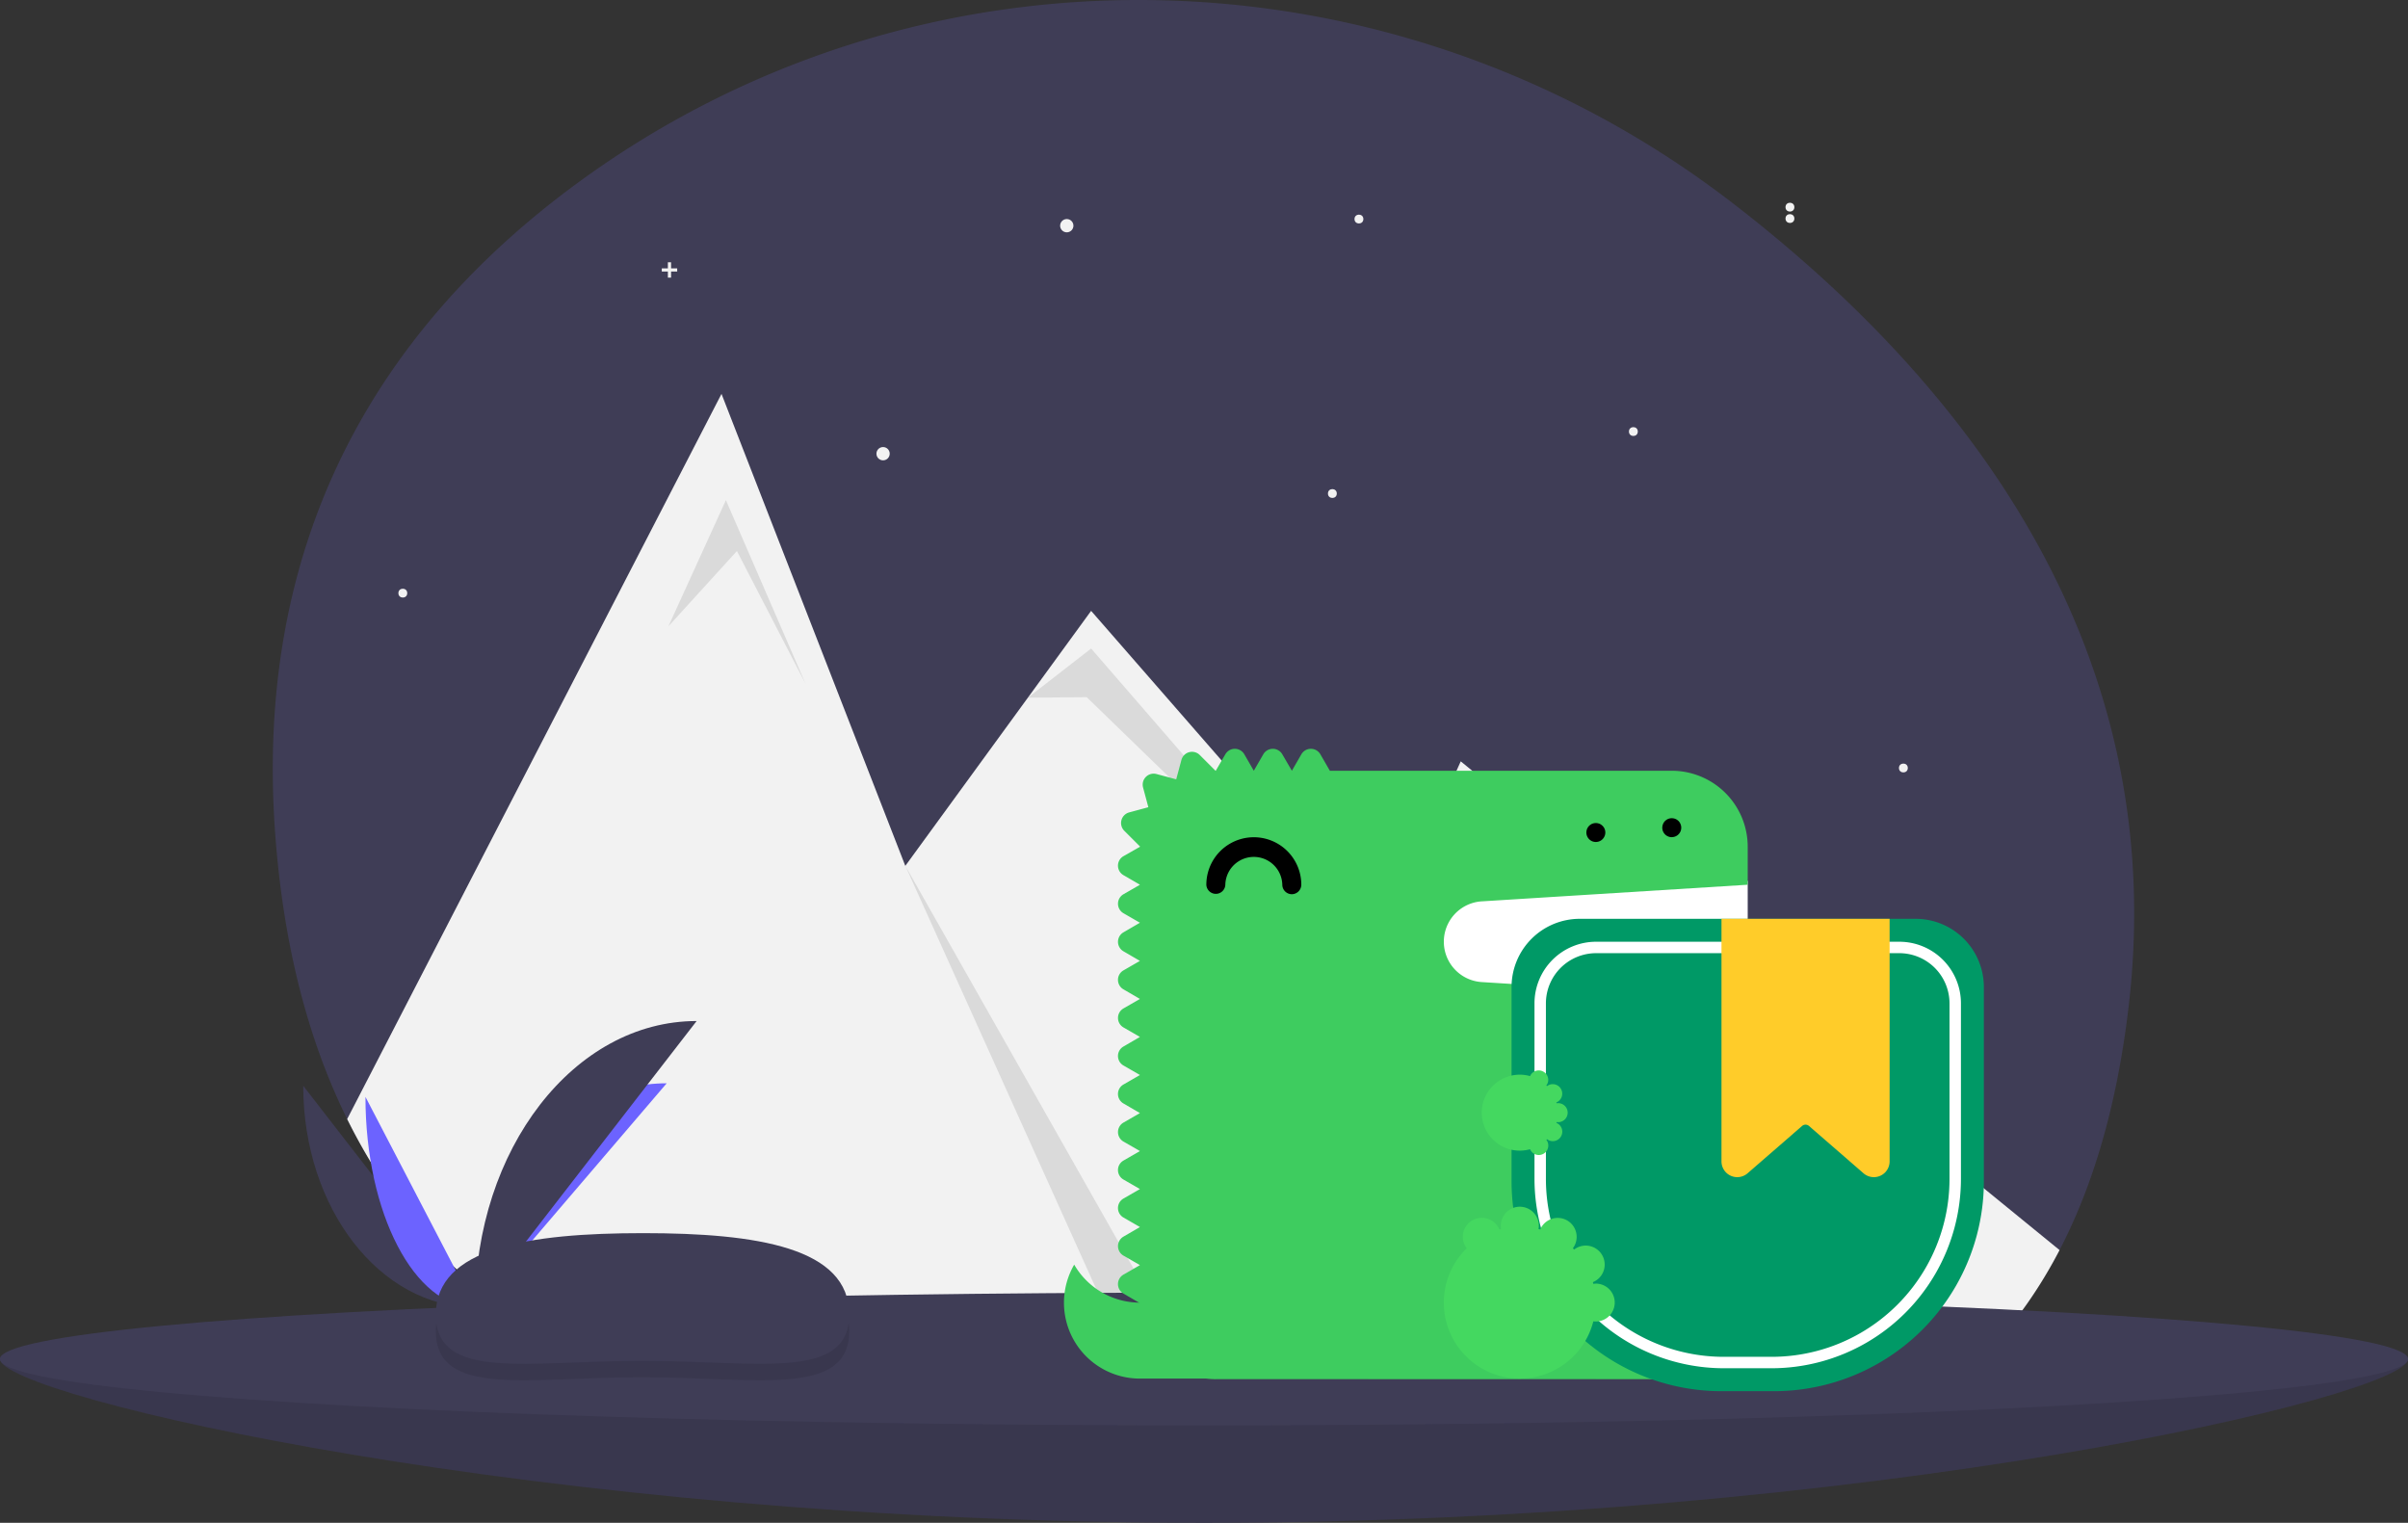 <svg xmlns="http://www.w3.org/2000/svg" viewBox="0 0 1507.69 953.34"><rect x="0" y="0" width="1507.69" height="953.34" fill="#333333" stroke="none"/><defs><style>.cls-1{fill:#f2f2f2;}.cls-2{fill:#3f3d56;}.cls-3{opacity:0.1;}.cls-3,.cls-6{isolation:isolate;}.cls-4{fill:#6c63ff;}.cls-5{fill:#a8a8a8;}.cls-6{opacity:0.2;}.cls-11,.cls-7{fill:#fff;}.cls-13,.cls-7,.cls-8,.cls-9{fill-rule:evenodd;}.cls-8{fill:#3ecc5f;}.cls-9{fill:#44d860;}.cls-10{fill:#096;}.cls-12{fill:#ffcc29;}</style></defs><g id="Layer_2" data-name="Layer 2"><g id="Layer_1-2" data-name="Layer 1"><circle id="Ellipse_11" data-name="Ellipse 11" class="cls-1" cx="668.18" cy="133.85" r="4.16"/><path id="Path_89" data-name="Path 89" class="cls-1" d="M424.29,160.54h-3.82v-3.83h-2.05v3.83h-3.83v2.05h3.83v3.82h2.05v-3.82h3.82Z"/><circle id="Ellipse_17" data-name="Ellipse 17" class="cls-1" cx="1120.71" cy="393.17" r="2.77"/><path id="Path_90" data-name="Path 90" class="cls-1" d="M1125.56,628.08h-3.82v-3.82h-2v3.82h-3.83v2h3.83V634h2v-3.83h3.82Z"/><circle id="Ellipse_15" data-name="Ellipse 15" class="cls-1" cx="1120.71" cy="129.69" r="2.77"/><circle id="Ellipse_16" data-name="Ellipse 16" class="cls-1" cx="1120.71" cy="136.82" r="2.77"/><path id="Path_83" data-name="Path 83" class="cls-2" d="M1332.82,629.74c-7.3,62.57-22.47,112.8-43.3,152.86C1261.81,836,1214.4,857.49,1172.05,880a267.89,267.89,0,0,1-38,16.55c-77.06,26.74-163.31,19.65-231.06,5.53A911.66,911.66,0,0,0,758.7,883.83q-20.75-.93-41.53-.93c-21.37,0-406.13,7.33-499.8-182.32-23.13-46.78-39-103.93-44.68-173.59C156.58,330.05,245.15,200.7,359.41,116.16,575.54-43.77,871.8-37.07,1084.75,127.08,1226.59,236.41,1359.4,401.88,1332.82,629.74Z"/><path id="Path_84" data-name="Path 84" class="cls-1" d="M1289.52,782.6c-27.71,53.38-65.42,88.75-107.77,111.25a269,269,0,0,1-38,16.55c-77.06,26.74-163.31,19.65-231.06,5.53A910.5,910.5,0,0,0,768.4,897.69q-20.74-.93-41.53-.93-32.05,0-64.1,2.38C524,909.34,311,890.23,217.37,700.58l234.38-454,87.24,224,27.84,71.49,76.72-105.28,39.62-54.37L863.6,589.26l51-112.62,353.06,288.13,19.69,16.06Z"/><path id="Path_85" data-name="Path 85" class="cls-3" d="M418.5,392.11l36-79,49.89,115-43-83.14Z"/><path id="Path_86" data-name="Path 86" class="cls-3" d="M768.4,897.69q-20.74-.93-41.53-.93l-160-354.69Z"/><path id="Path_87" data-name="Path 87" class="cls-3" d="M643.56,436.78,683.17,406,863.32,613.83,680.4,436.46Z"/><path id="Path_88" data-name="Path 88" class="cls-3" d="M1181.75,893.85a269,269,0,0,1-38,16.55L863.6,589.26Z"/><circle id="Ellipse_11-2" data-name="Ellipse 11" class="cls-1" cx="667.93" cy="141.29" r="4.16"/><circle id="Ellipse_12" data-name="Ellipse 12" class="cls-1" cx="552.91" cy="284.03" r="4.16"/><circle id="Ellipse_13" data-name="Ellipse 13" class="cls-1" cx="834.22" cy="308.97" r="2.77"/><circle id="Ellipse_14" data-name="Ellipse 14" class="cls-1" cx="252.21" cy="371.33" r="2.77"/><circle id="Ellipse_15-2" data-name="Ellipse 15" class="cls-1" cx="850.85" cy="137.14" r="2.77"/><circle id="Ellipse_16-2" data-name="Ellipse 16" class="cls-1" cx="1022.68" cy="270.17" r="2.77"/><circle id="Ellipse_17-2" data-name="Ellipse 17" class="cls-1" cx="1191.74" cy="480.8" r="2.77"/><path id="Path_89-2" data-name="Path 89" class="cls-1" d="M424,168h-3.83v-3.82h-2V168h-3.82V170h3.82v3.82h2V170H424Z"/><path id="Path_90-2" data-name="Path 90" class="cls-1" d="M1175.11,587.86h-3.82V584h-2v3.82h-3.83v2h3.83v3.83h2v-3.83h3.82Z"/><path id="Path_91" data-name="Path 91" class="cls-2" d="M1507.69,850.8c0,23-337.51,102.54-753.84,102.54S0,873.76,0,850.8s337.51,19.4,753.85,19.4S1507.69,827.84,1507.69,850.8Z"/><path id="Path_92" data-name="Path 92" class="cls-3" d="M1507.69,850.8c0,23-337.51,102.54-753.84,102.54S0,873.76,0,850.8s337.51,19.4,753.85,19.4S1507.69,827.84,1507.69,850.8Z"/><ellipse id="Ellipse_18" data-name="Ellipse 18" class="cls-2" cx="753.85" cy="850.8" rx="753.85" ry="41.57"/><path id="Path_95" data-name="Path 95" class="cls-2" d="M189.85,679.75c0,76.69,48.11,138.75,107.57,138.75"/><path id="Path_96" data-name="Path 96" class="cls-4" d="M297.42,818.5c0-77.56,53.69-140.31,120-140.31"/><path id="Path_97" data-name="Path 97" class="cls-4" d="M228.82,686.7c0,72.85,30.68,131.8,68.6,131.8"/><path id="Path_98" data-name="Path 98" class="cls-2" d="M297.42,818.5c0-99.1,62.06-179.29,138.75-179.29"/><path id="Path_99" data-name="Path 99" class="cls-5" d="M274.79,819.48s15.26-.47,19.86-3.75,23.46-7.18,24.6-1.93,22.93,26.11,5.7,26.25-40-2.68-44.6-5.47S274.79,819.48,274.79,819.48Z"/><path id="Path_100" data-name="Path 100" class="cls-6" d="M325.26,838.22c-17.23.14-40-2.68-44.61-5.47-3.5-2.13-4.89-9.77-5.35-13.29l-.51,0s1,12.3,5.55,15.1,27.39,5.62,44.61,5.48c5,0,6.69-1.81,6.59-4.44C330.85,837.21,329,838.19,325.26,838.22Z"/><path id="Path_113" data-name="Path 113" class="cls-3" d="M531.71,833.27c0,41.88-58.37,28.93-129.84,28.93s-129,12.95-129-28.93,58.36-51,129.84-51S531.71,791.4,531.71,833.27Z"/><path id="Path_114" data-name="Path 114" class="cls-2" d="M531.71,823c0,41.88-58.37,28.92-129.84,28.92s-129,13-129-28.92,58.36-51,129.83-51S531.71,781.09,531.71,823Z"/><path id="Path_40" data-name="Path 40" class="cls-7" d="M894.49,551.5h199.78v80.86H894.49Z"/><path id="Path_41" data-name="Path 41" class="cls-8" d="M713.74,815.5a47.52,47.52,0,0,1-41.16-23.79,47.51,47.51,0,0,0,41.16,71.35H761.3V815.5Z"/><path id="Path_43" data-name="Path 43" class="cls-8" d="M999.14,863.06h71.35V767.93H999.14Z"/><path id="Path_45" data-name="Path 45" class="cls-8" d="M1022.92,720.36h71.35V672.8h-71.35Z"/><path id="Path_50" data-name="Path 50" class="cls-8" d="M856.44,863.06h95.13V767.93H856.44Z"/><path id="Path_60" data-name="Path 60" class="cls-8" d="M856.44,720.36h95.13V672.8H856.44Z"/><path id="Path_44" data-name="Path 44" class="cls-9" d="M1118.06,803.6a11.34,11.34,0,0,0-1.53.16c-.09-.36-.17-.72-.27-1.08a11.88,11.88,0,0,0-9-22,12.16,12.16,0,0,0-2.75,1.59c-.26-.27-.52-.54-.79-.8a11.87,11.87,0,1,0-20.43-11.76c-.35-.1-.7-.18-1.06-.27a11.9,11.9,0,1,0-23.48-3.88,12,12,0,0,0,0,3.88c-.35.09-.7.17-1,.27a11.88,11.88,0,1,0-21.92,9.16,11.76,11.76,0,0,0,1.49,2.6,47.54,47.54,0,1,0,79.27,45.75,11.87,11.87,0,1,0,3.08-23.53,11.54,11.54,0,0,0-1.55-.11"/><path id="Path_46" data-name="Path 46" class="cls-9" d="M1118.06,702.52a5.95,5.95,0,1,0,0-11.89h0a6.31,6.31,0,0,0-.76.08c0-.18-.09-.36-.14-.54a5.94,5.94,0,1,0-5.88-10.2l-.4-.4a5.94,5.94,0,1,0-10.21-5.88,23.78,23.78,0,1,0,0,45.77,5.94,5.94,0,1,0,10.21-5.88l.4-.4a5.94,5.94,0,1,0,5.88-10.2c0-.18.09-.36.14-.54a6.31,6.31,0,0,0,.76.08"/><path id="Path_42" data-name="Path 42" class="cls-8" d="M927.74,564.29l166.53-10.41V530.09a47.56,47.56,0,0,0-47.56-47.56H832.65l-5.94-10.31a6.88,6.88,0,0,0-9.38-2.52,7,7,0,0,0-2.52,2.52l-5.94,10.3-6-10.3a6.86,6.86,0,0,0-11.89,0l-5.95,10.3-5.94-10.3a6.88,6.88,0,0,0-9.38-2.52,7,7,0,0,0-2.51,2.52l-6,10.31h-.15l-9.85-9.85a6.86,6.86,0,0,0-11.49,3.08l-3.26,12.13-12.35-3.31a6.87,6.87,0,0,0-8.41,8.41l3.31,12.36L707,508.6a6.88,6.88,0,0,0-3.08,11.49l9.85,9.85v.16L703.43,536a6.85,6.85,0,0,0,0,11.89l10.3,6-10.3,5.94a6.87,6.87,0,0,0,0,11.9l10.3,5.94-10.3,6a6.86,6.86,0,0,0-2.52,9.37,6.77,6.77,0,0,0,2.52,2.52l10.3,6-10.3,5.93a6.85,6.85,0,0,0,0,11.89l10.3,6-10.3,5.94a6.87,6.87,0,0,0,0,11.9l10.3,5.94-10.3,6a6.85,6.85,0,0,0,0,11.89l10.3,5.95-10.3,5.94a6.85,6.85,0,0,0,0,11.89l10.3,6-10.3,5.95a6.86,6.86,0,0,0-2.52,9.37,6.77,6.77,0,0,0,2.52,2.52l10.3,5.94-10.3,5.95a6.85,6.85,0,0,0,0,11.89l10.3,5.95-10.3,5.94a6.85,6.85,0,0,0,0,11.89l10.3,5.95-10.3,6a6.87,6.87,0,0,0,0,11.9l10.3,5.94-10.3,5.94a6.85,6.85,0,0,0,0,11.89l10.3,6a47.56,47.56,0,0,0,47.56,47.56H1046.7a47.56,47.56,0,0,0,47.57-47.56h0V625.23L927.74,614.82a25.32,25.32,0,0,1,0-50.54"/><path class="cls-10" d="M1110.7,870.94h-32.86A131.43,131.43,0,0,1,946.41,739.51V617.93a42.71,42.71,0,0,1,42.72-42.71h210.29a42.71,42.71,0,0,1,42.71,42.71V739.51A131.43,131.43,0,0,1,1110.7,870.94Z"/><path class="cls-11" d="M1189.21,596.73a31.44,31.44,0,0,1,31.41,31.41V737.91a111.41,111.41,0,0,1-111.51,111.52h-29.67A111.41,111.41,0,0,1,967.92,737.91V628.14a31.44,31.44,0,0,1,31.41-31.41h189.88m0-7.16H999.33a38.56,38.56,0,0,0-38.56,38.57V737.91a118.67,118.67,0,0,0,118.67,118.67h29.67a118.67,118.67,0,0,0,118.67-118.67V628.14a38.57,38.57,0,0,0-38.57-38.57Z"/><path class="cls-12" d="M1077.85,727.09V575.22h105.27V727.09a9.87,9.87,0,0,1-16.33,7.45l-34.15-29.65a3.29,3.29,0,0,0-4.31,0l-34.15,29.65A9.87,9.87,0,0,1,1077.85,727.09Z"/><path id="Path_59" data-name="Path 59" class="cls-9" d="M999.14,803.6a11,11,0,0,0-1.52.16c-.1-.36-.18-.72-.28-1.08a11.88,11.88,0,1,0-9-22,12.09,12.09,0,0,0-2.74,1.59l-.8-.8a11.87,11.87,0,1,0-19-14.26,11.52,11.52,0,0,0-1.44,2.5l-1.06-.27a11.9,11.9,0,1,0-23.48-3.88,12,12,0,0,0,0,3.88c-.35.09-.71.17-1.06.27a11.88,11.88,0,1,0-20.42,11.76,47.54,47.54,0,1,0,79.27,45.75,11.86,11.86,0,1,0,3.07-23.53,11.42,11.42,0,0,0-1.55-.11"/><path id="Path_61" data-name="Path 61" class="cls-9" d="M975.35,702.52a5.95,5.95,0,1,0,0-11.89h0a6.77,6.77,0,0,0-.76.08c0-.18-.08-.36-.13-.54a5.94,5.94,0,1,0-5.88-10.2c-.13-.13-.26-.27-.4-.4a5.85,5.85,0,0,0,1.2-3.55A5.94,5.94,0,0,0,958,673.69a23.78,23.78,0,1,0,0,45.77,5.94,5.94,0,0,0,11.41-2.33,5.85,5.85,0,0,0-1.2-3.55c.14-.13.27-.27.4-.4a5.94,5.94,0,1,0,5.88-10.2c0-.18.09-.36.13-.54a6.77,6.77,0,0,0,.76.08"/><path id="Path_47" data-name="Path 47" class="cls-13" d="M808.87,559.82a6,6,0,0,1-6-5.94,17.84,17.84,0,0,0-35.67,0,5.95,5.95,0,0,1-11.89,0h0a29.73,29.73,0,0,1,59.46,0,6,6,0,0,1-6,5.94h0"/><path id="Path_62" data-name="Path 62" class="cls-13" d="M999.14,527.12A5.81,5.81,0,0,1,998,527a6.15,6.15,0,0,1-1.11-.33,5.65,5.65,0,0,1-1-.55,6,6,0,0,1-1.64-1.64,6,6,0,0,1-1-3.3,7.74,7.74,0,0,1,.12-1.17,7.08,7.08,0,0,1,.33-1.11,6.79,6.79,0,0,1,.55-1,5.82,5.82,0,0,1,1.64-1.64,6.35,6.35,0,0,1,1-.55,7.08,7.08,0,0,1,1.11-.33,5.76,5.76,0,0,1,2.34,0,6,6,0,0,1,2.14.87c.31.23.61.48.9.74a10.72,10.72,0,0,1,.74.9,6.73,6.73,0,0,1,.54,1,6.15,6.15,0,0,1,.46,2.28,6,6,0,0,1-1.75,4.21,9.32,9.32,0,0,1-.9.74,6,6,0,0,1-3.31,1m47.57-3a6.06,6.06,0,0,1-4.21-1.74,9,9,0,0,1-.73-.9,5.83,5.83,0,0,1-1-3.31,6.06,6.06,0,0,1,1.74-4.21,8,8,0,0,1,.9-.73,5.65,5.65,0,0,1,1-.55,6.08,6.08,0,0,1,3.45-.33,5.68,5.68,0,0,1,2.13.87,9.09,9.09,0,0,1,.91.73,6.11,6.11,0,0,1,1.74,4.21,7.74,7.74,0,0,1-.12,1.17,7.2,7.2,0,0,1-.33,1.12,8.38,8.38,0,0,1-.55,1,6,6,0,0,1-1.64,1.64,6,6,0,0,1-3.31,1"/></g></g></svg>